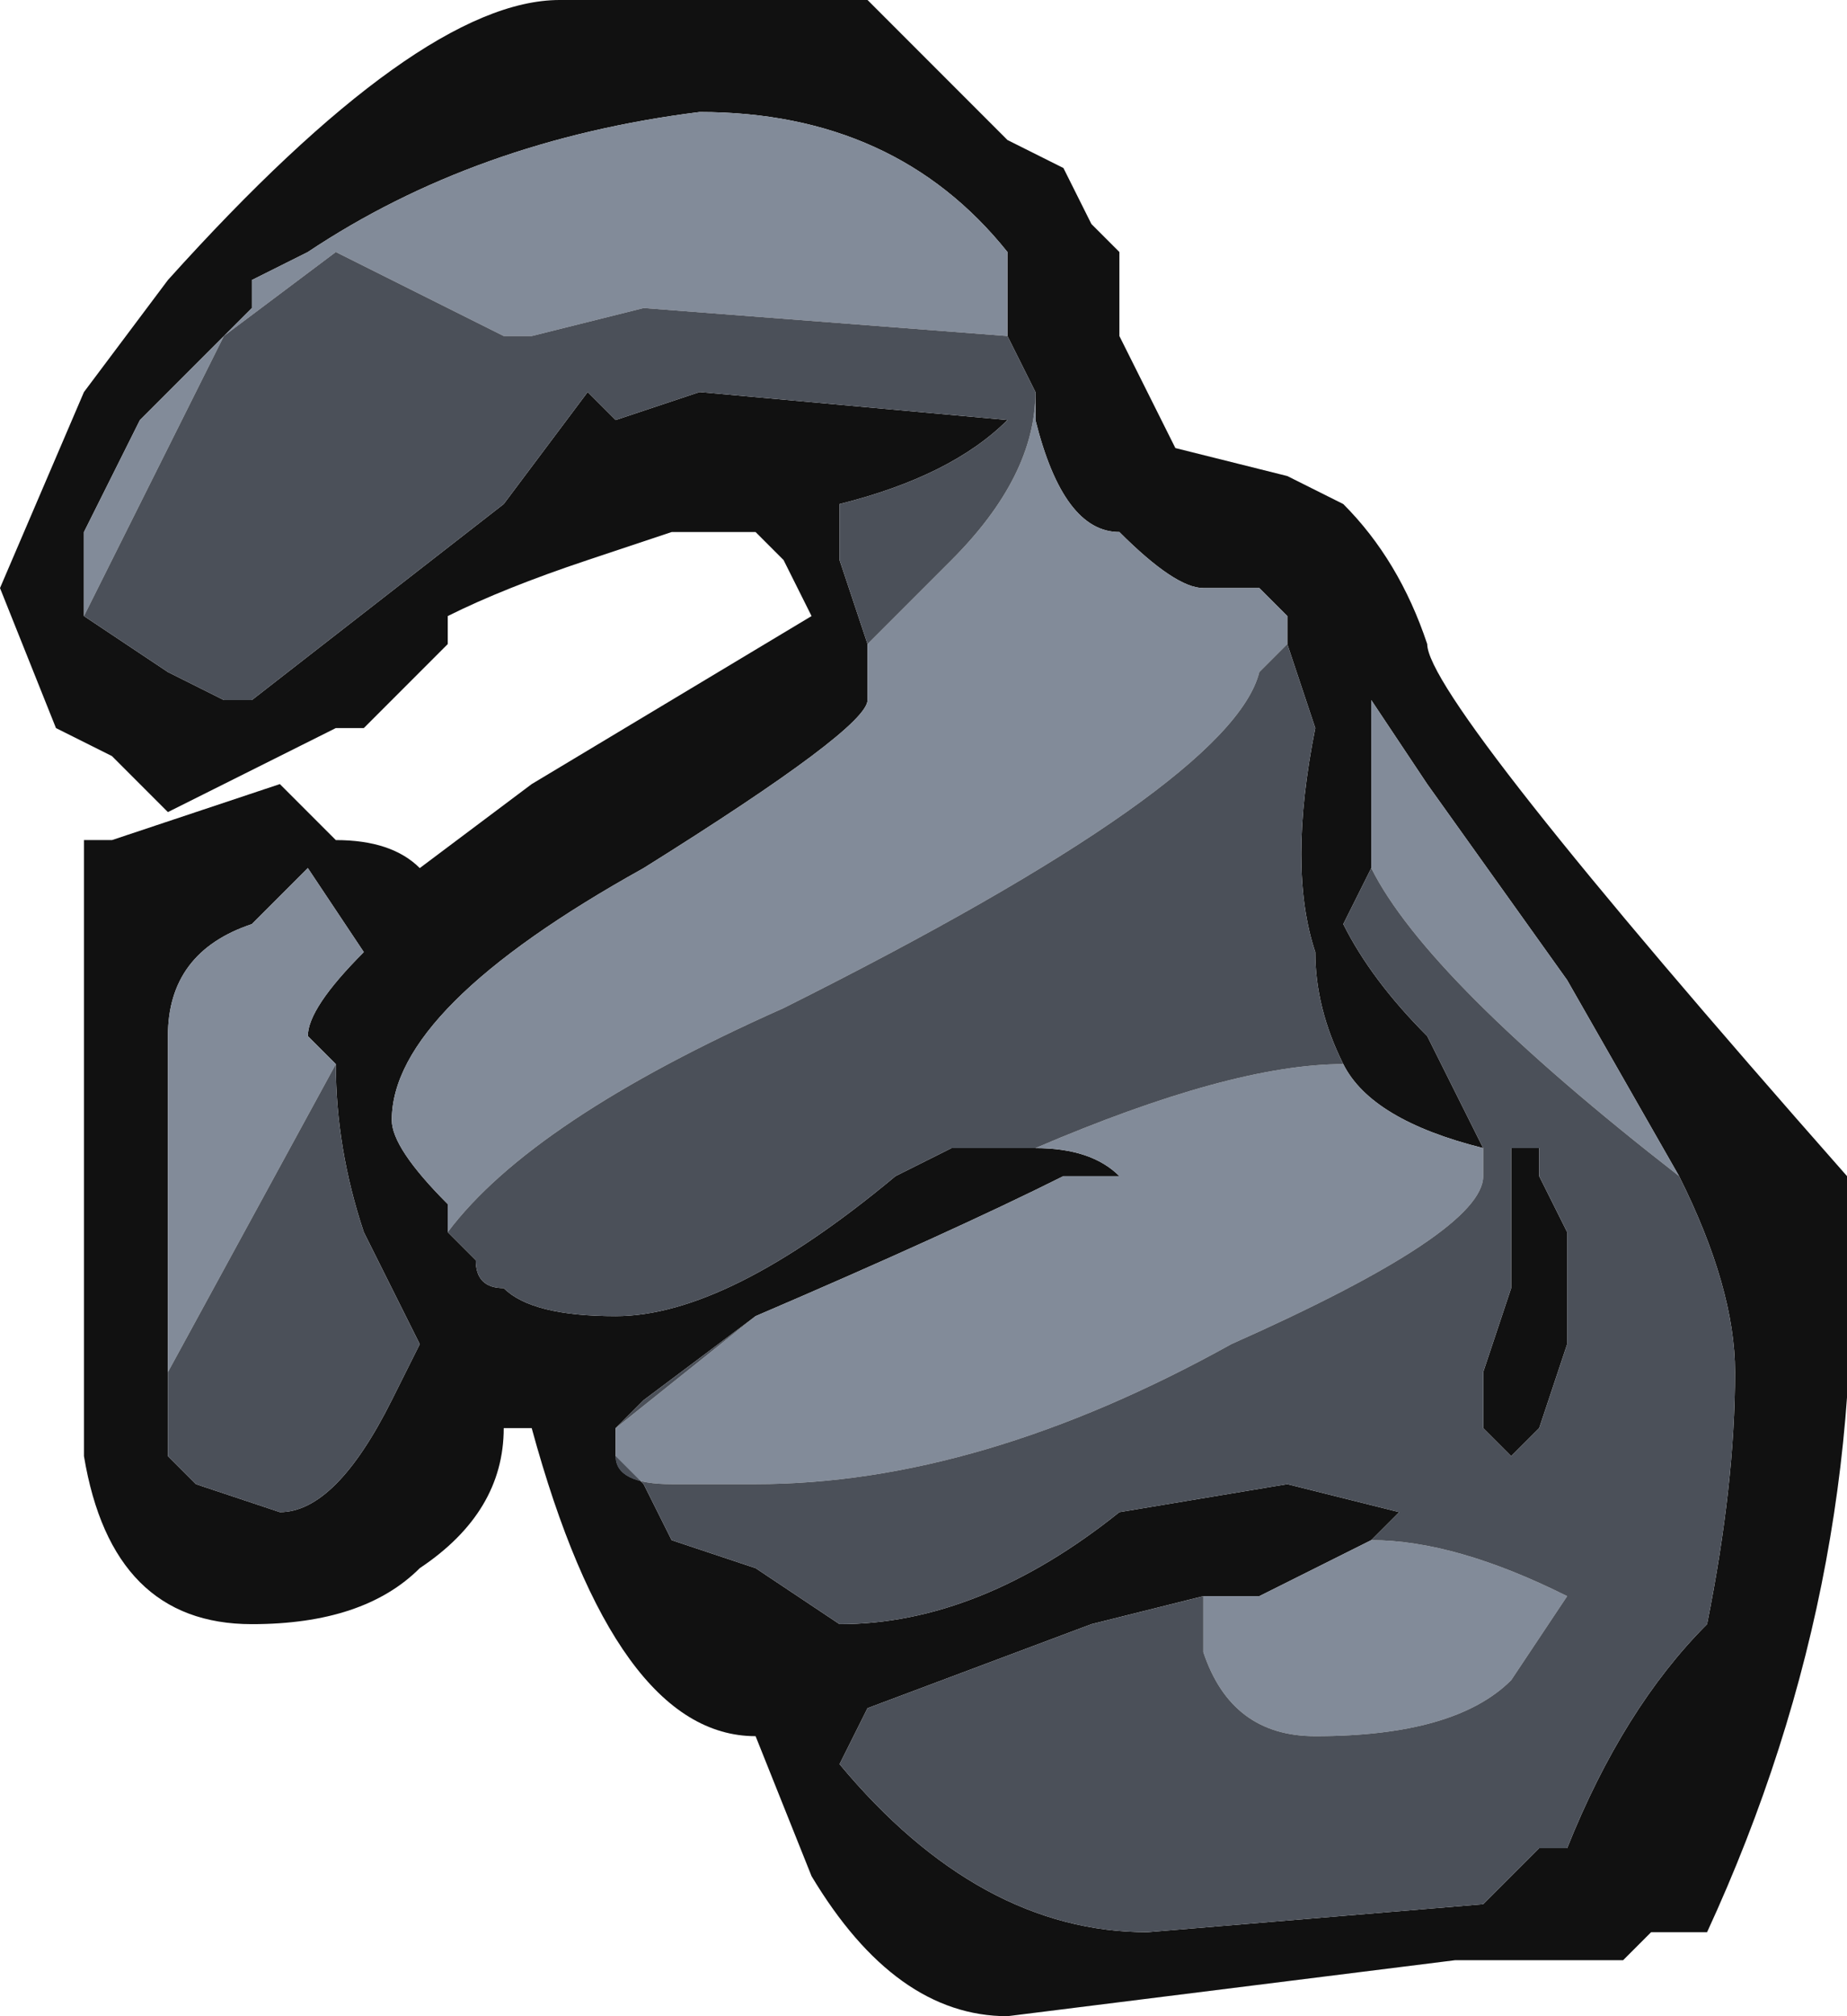 <?xml version="1.0" encoding="UTF-8" standalone="no"?>
<svg xmlns:ffdec="https://www.free-decompiler.com/flash" xmlns:xlink="http://www.w3.org/1999/xlink" ffdec:objectType="frame" height="25.2px" width="23.1px" xmlns="http://www.w3.org/2000/svg">
  <g transform="matrix(1.0, 0.0, 0.0, 1.0, 11.55, 25.2)">
    <use ffdec:characterId="80" height="3.6" transform="matrix(7.0, 0.0, 0.0, 7.0, -11.55, -25.2)" width="3.3" xlink:href="#shape0"/>
  </g>
  <defs>
    <g id="shape0" transform="matrix(1.0, 0.0, 0.0, 1.0, 1.65, 3.6)">
      <path d="M0.35 -3.15 L0.35 -3.0 0.45 -2.8 0.65 -2.75 0.75 -2.7 Q0.85 -2.6 0.9 -2.45 0.9 -2.35 1.65 -1.5 1.7 -0.8 1.4 -0.15 L1.3 -0.15 1.25 -0.1 0.95 -0.1 0.15 0.0 Q-0.05 0.0 -0.2 -0.25 L-0.3 -0.5 Q-0.55 -0.5 -0.7 -1.05 L-0.75 -1.05 Q-0.75 -0.9 -0.9 -0.8 -1.0 -0.7 -1.2 -0.7 -1.45 -0.7 -1.5 -1.0 L-1.5 -2.1 -1.45 -2.1 -1.15 -2.2 -1.05 -2.1 Q-0.95 -2.1 -0.9 -2.05 L-0.7 -2.2 -0.2 -2.5 -0.25 -2.6 -0.3 -2.65 -0.45 -2.65 -0.6 -2.6 Q-0.75 -2.55 -0.85 -2.5 L-0.85 -2.45 -1.0 -2.3 -1.05 -2.3 -1.35 -2.15 -1.45 -2.25 -1.55 -2.3 -1.65 -2.55 -1.5 -2.9 -1.35 -3.1 Q-0.9 -3.6 -0.65 -3.6 L-0.1 -3.6 0.15 -3.35 0.25 -3.3 0.3 -3.2 0.35 -3.15 M0.15 -3.0 L0.15 -3.15 Q-0.05 -3.4 -0.4 -3.4 -0.8 -3.35 -1.1 -3.15 L-1.2 -3.1 -1.2 -3.05 -1.4 -2.85 -1.5 -2.65 -1.5 -2.5 -1.35 -2.4 -1.25 -2.35 -1.2 -2.35 -0.75 -2.7 -0.6 -2.9 -0.55 -2.85 -0.4 -2.9 0.15 -2.85 Q0.05 -2.75 -0.15 -2.7 L-0.15 -2.6 -0.1 -2.45 -0.1 -2.35 Q-0.1 -2.3 -0.5 -2.05 -0.95 -1.8 -0.95 -1.6 -0.95 -1.55 -0.85 -1.45 L-0.85 -1.4 -0.8 -1.35 Q-0.8 -1.3 -0.75 -1.3 -0.7 -1.25 -0.55 -1.25 -0.35 -1.25 -0.05 -1.5 L0.05 -1.55 0.2 -1.55 Q0.3 -1.55 0.35 -1.5 L0.25 -1.5 Q0.05 -1.4 -0.3 -1.25 L-0.5 -1.1 -0.55 -1.05 -0.55 -1.0 -0.5 -0.95 -0.45 -0.85 -0.3 -0.8 -0.15 -0.7 Q0.1 -0.7 0.35 -0.9 L0.65 -0.95 0.85 -0.9 0.8 -0.85 0.6 -0.75 0.5 -0.75 0.3 -0.7 -0.1 -0.55 -0.15 -0.45 Q0.1 -0.15 0.4 -0.15 L1.0 -0.2 1.1 -0.3 1.15 -0.3 Q1.25 -0.55 1.4 -0.7 L1.4 -0.7 Q1.45 -0.95 1.45 -1.15 1.45 -1.3 1.35 -1.5 L1.15 -1.85 0.9 -2.2 0.8 -2.35 0.8 -2.05 0.75 -1.95 Q0.8 -1.85 0.9 -1.75 L1.0 -1.55 1.0 -1.55 Q0.8 -1.6 0.75 -1.7 0.7 -1.8 0.7 -1.9 0.65 -2.05 0.7 -2.3 L0.65 -2.45 0.65 -2.5 0.6 -2.55 0.5 -2.55 Q0.45 -2.55 0.35 -2.65 0.25 -2.65 0.2 -2.85 L0.2 -2.9 0.15 -3.0 M1.1 -1.5 L1.15 -1.4 1.15 -1.2 1.1 -1.05 1.05 -1.0 1.0 -1.05 1.0 -1.15 1.05 -1.3 1.05 -1.55 1.1 -1.55 1.1 -1.5 M-1.05 -1.7 L-1.1 -1.75 Q-1.1 -1.8 -1.0 -1.9 L-1.1 -2.05 -1.2 -1.95 Q-1.35 -1.9 -1.35 -1.75 L-1.35 -1.15 -1.35 -1.0 -1.3 -0.95 -1.15 -0.9 Q-1.05 -0.9 -0.95 -1.1 L-0.9 -1.2 -1.0 -1.4 Q-1.05 -1.55 -1.05 -1.7" fill="#111111" fill-rule="evenodd" stroke="none"/>
      <path d="M0.15 -3.0 L-0.5 -3.05 -0.7 -3.0 -0.75 -3.0 -1.05 -3.15 -1.25 -3.0 -1.5 -2.5 -1.5 -2.65 -1.4 -2.85 -1.2 -3.05 -1.2 -3.1 -1.1 -3.15 Q-0.8 -3.35 -0.4 -3.4 -0.05 -3.4 0.15 -3.15 L0.15 -3.0 M-0.1 -2.45 L0.05 -2.6 Q0.2 -2.75 0.2 -2.9 L0.2 -2.85 Q0.25 -2.65 0.35 -2.65 0.45 -2.55 0.5 -2.55 L0.6 -2.55 0.65 -2.5 0.65 -2.45 0.6 -2.4 Q0.55 -2.2 -0.25 -1.8 -0.7 -1.6 -0.85 -1.4 L-0.85 -1.45 Q-0.95 -1.55 -0.95 -1.6 -0.95 -1.8 -0.5 -2.05 -0.1 -2.3 -0.1 -2.35 L-0.1 -2.45 M0.75 -1.7 Q0.8 -1.6 1.0 -1.55 L1.0 -1.5 Q1.0 -1.4 0.55 -1.2 0.1 -0.95 -0.3 -0.95 L-0.45 -0.95 Q-0.55 -0.95 -0.55 -1.0 L-0.55 -1.05 -0.3 -1.25 Q0.05 -1.4 0.25 -1.5 L0.35 -1.5 Q0.3 -1.55 0.2 -1.55 0.55 -1.7 0.75 -1.7 M0.8 -2.05 L0.8 -2.35 0.9 -2.2 1.15 -1.85 1.35 -1.5 Q0.9 -1.85 0.8 -2.05 M0.5 -0.75 L0.6 -0.75 0.8 -0.85 Q0.95 -0.85 1.15 -0.75 L1.05 -0.6 Q0.95 -0.5 0.7 -0.5 0.55 -0.5 0.5 -0.65 L0.5 -0.75 M-1.35 -1.15 L-1.35 -1.75 Q-1.35 -1.9 -1.2 -1.95 L-1.1 -2.05 -1.0 -1.9 Q-1.1 -1.8 -1.1 -1.75 L-1.05 -1.7 -1.35 -1.15" fill="#828b99" fill-rule="evenodd" stroke="none"/>
      <path d="M-1.5 -2.5 L-1.25 -3.0 -1.05 -3.15 -0.75 -3.0 -0.7 -3.0 -0.5 -3.05 0.15 -3.0 0.2 -2.9 Q0.2 -2.75 0.05 -2.6 L-0.1 -2.45 -0.15 -2.6 -0.15 -2.7 Q0.05 -2.75 0.15 -2.85 L-0.4 -2.9 -0.55 -2.85 -0.6 -2.9 -0.75 -2.7 -1.2 -2.35 -1.25 -2.35 -1.35 -2.4 -1.5 -2.5 M0.65 -2.45 L0.7 -2.3 Q0.65 -2.05 0.7 -1.9 0.7 -1.8 0.75 -1.7 0.55 -1.7 0.2 -1.55 L0.05 -1.55 -0.05 -1.5 Q-0.35 -1.25 -0.55 -1.25 -0.7 -1.25 -0.75 -1.3 -0.8 -1.3 -0.8 -1.35 L-0.85 -1.4 Q-0.7 -1.6 -0.25 -1.8 0.55 -2.2 0.6 -2.4 L0.65 -2.45 M1.0 -1.55 L1.0 -1.55 0.9 -1.75 Q0.8 -1.85 0.75 -1.95 L0.8 -2.05 Q0.9 -1.85 1.35 -1.5 1.45 -1.3 1.45 -1.15 1.45 -0.95 1.4 -0.7 L1.4 -0.7 Q1.25 -0.55 1.15 -0.3 L1.1 -0.3 1.0 -0.2 0.4 -0.15 Q0.1 -0.15 -0.15 -0.45 L-0.1 -0.55 0.3 -0.7 0.5 -0.75 0.5 -0.65 Q0.55 -0.5 0.7 -0.5 0.95 -0.5 1.05 -0.6 L1.15 -0.75 Q0.95 -0.85 0.8 -0.85 L0.85 -0.9 0.65 -0.95 0.35 -0.9 Q0.1 -0.7 -0.15 -0.7 L-0.3 -0.8 -0.45 -0.85 -0.5 -0.95 -0.55 -1.0 Q-0.55 -0.95 -0.45 -0.95 L-0.3 -0.95 Q0.1 -0.95 0.55 -1.2 1.0 -1.4 1.0 -1.5 L1.0 -1.55 M-0.55 -1.05 L-0.5 -1.1 -0.3 -1.25 -0.55 -1.05 M1.1 -1.5 L1.1 -1.55 1.05 -1.55 1.05 -1.3 1.0 -1.15 1.0 -1.05 1.05 -1.0 1.1 -1.05 1.15 -1.2 1.15 -1.4 1.1 -1.5 M-1.35 -1.15 L-1.05 -1.7 Q-1.05 -1.55 -1.0 -1.4 L-0.9 -1.2 -0.95 -1.1 Q-1.05 -0.9 -1.15 -0.9 L-1.3 -0.95 -1.35 -1.0 -1.35 -1.15" fill="#4b5059" fill-rule="evenodd" stroke="none"/>
    </g>
  </defs>
</svg>
